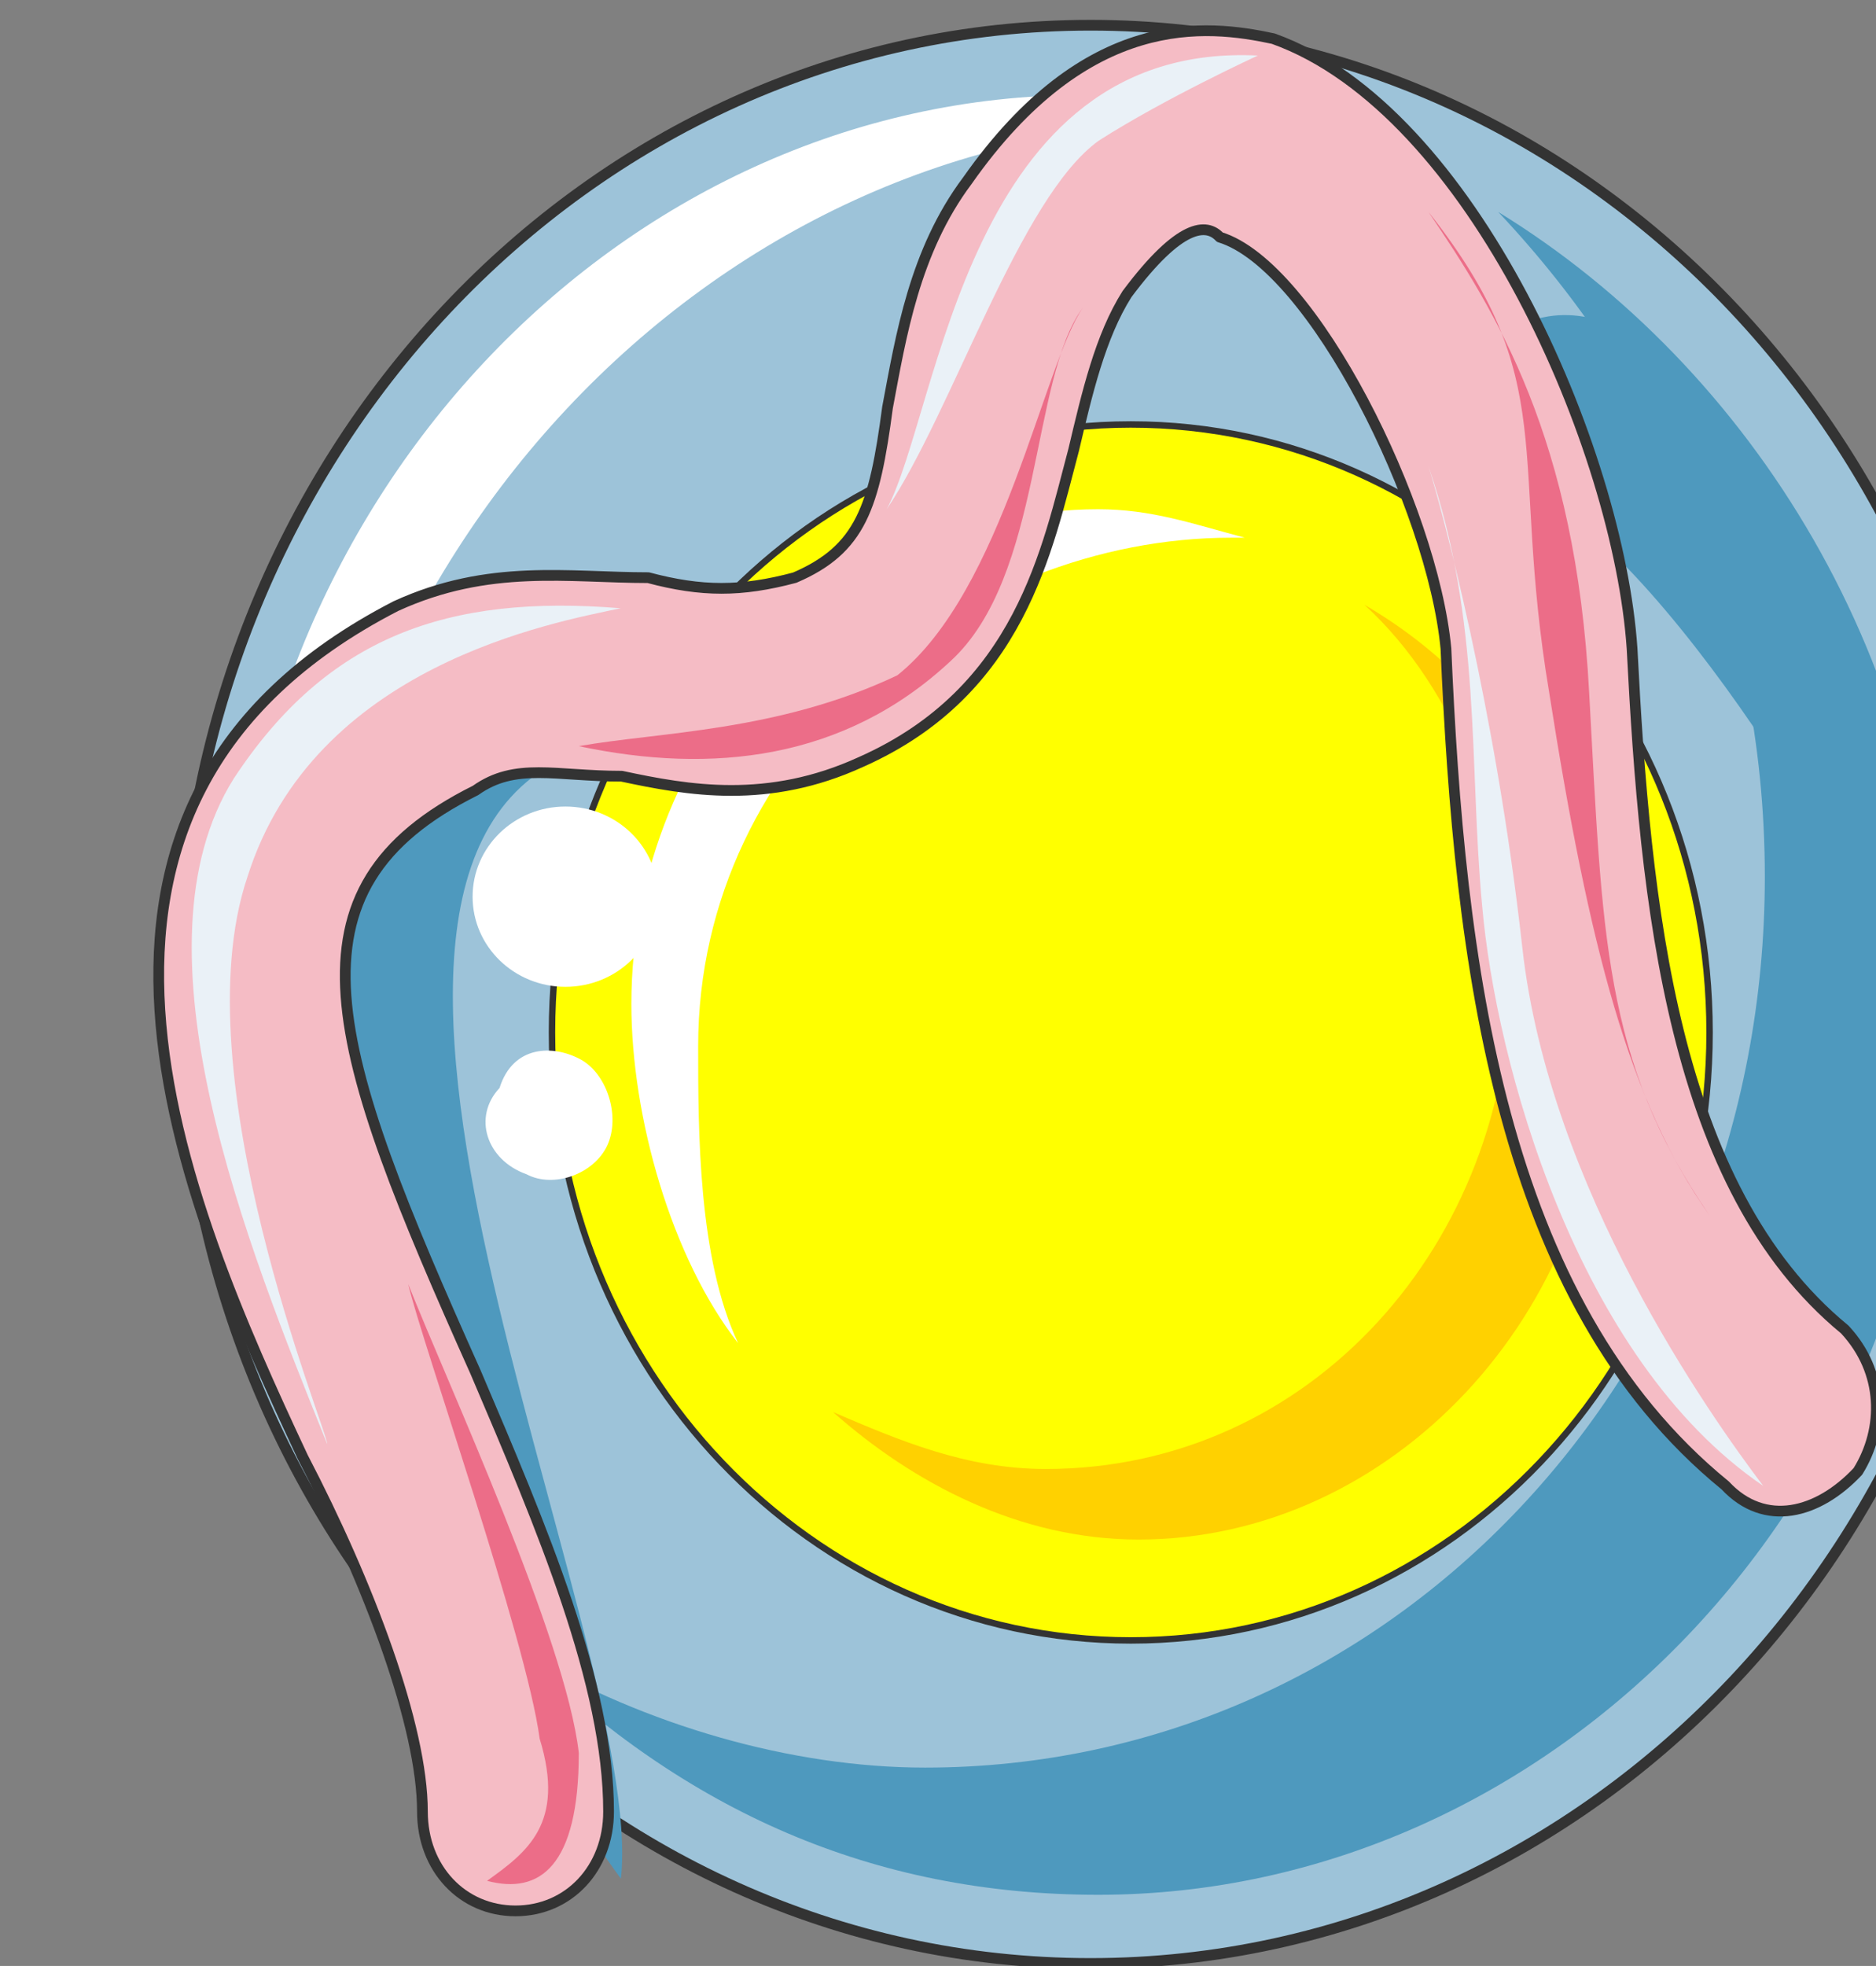 <svg xmlns="http://www.w3.org/2000/svg" version="1.0" viewBox="0 0 139.805 146.457"><rect x="0" y="0" width="139.805" height="146.457" fill="#808080" stroke="none"/><defs><clipPath clipPathUnits="userSpaceOnUse" id="a"><path d="M10.793.96H150.39v146.55H10.793z"/></clipPath></defs><path d="M13.392 74.075C13.392 34.22 43.793 1.88 81.27 1.88c37.497 0 67.879 32.34 67.879 72.196 0 39.876-30.382 72.196-67.88 72.196-37.477 0-67.878-32.32-67.878-72.196z" fill="#9dc3d9" fill-rule="evenodd"/><path d="M13.392 74.075C13.392 34.22 43.793 1.88 81.27 1.88c37.497 0 67.879 32.34 67.879 72.196 0 39.876-30.382 72.196-67.88 72.196-37.477 0-67.878-32.32-67.878-72.196" fill="none" stroke="#333" stroke-width=".8" stroke-linecap="round" stroke-linejoin="round"/><path d="M41.135 76.913c0-25.004 19.328-45.292 43.134-45.292 23.825 0 43.134 20.288 43.134 45.292 0 25.025-19.309 45.293-43.134 45.293-23.806 0-43.134-20.268-43.134-45.293z" fill="#ff0" fill-rule="evenodd"/><path d="M22.346 80.931c0-39.036 30.682-71.737 67.3-71.737 2.958 0 5.936 1.06 8.894 1.06-4.937-2.119-11.873-3.178-17.809-3.178-34.639 0-63.342 30.601-63.342 67.539 0 14.77 4.957 28.483 12.873 40.075-4.937-10.533-7.916-21.087-7.916-33.759z" fill="#fff" fill-rule="evenodd"/><path d="M111.652 15.79c11.933 12.653 19.868 29.503 19.868 49.53 0 36.858-27.803 66.36-62.582 66.36-9.934 0-20.847-3.158-29.802-8.435 11.933 11.593 25.845 17.91 42.714 17.91 33.78 0 62.582-29.483 62.582-66.36 0-25.285-13.891-47.412-32.78-59.005z" fill="#4e99be" fill-rule="evenodd"/><path d="M52.028 77.953c0-22.107 19.868-37.897 39.736-37.897h1c-3.978-1.06-6.956-2.119-10.934-2.119-18.868 0-34.779 16.85-34.779 36.858 0 8.435 2.999 18.948 7.956 25.264-2.979-6.316-2.979-15.79-2.979-22.106z" fill="#fff" fill-rule="evenodd"/><path d="M101.678 45.053c6.936 6.336 10.894 16.89 10.894 27.443 0 20.048-14.851 36.938-34.64 36.938-5.936 0-10.893-2.119-15.85-4.238 5.957 5.277 13.872 9.494 22.767 9.494 18.808 0 34.639-16.87 34.639-36.917 0-14.771-6.916-26.384-17.81-32.72z" fill="#ffd100" fill-rule="evenodd"/><path d="M108.454 36.678c7.955-6.316 26.844 23.166 29.822 30.521 4.957-15.79-16.91-62.122-31.82-35.798z" fill="#4e99be" fill-rule="evenodd"/><path d="M41.135 76.913c0-25.004 19.328-45.292 43.134-45.292 23.825 0 43.134 20.288 43.134 45.292 0 25.025-19.309 45.293-43.134 45.293-23.806 0-43.134-20.268-43.134-45.293" fill="none" stroke="#333" stroke-width=".48" stroke-linecap="round" stroke-linejoin="round"/><path d="M35.219 66.8c0-3.708 3.098-6.716 6.915-6.716 3.828 0 6.916 3.008 6.916 6.716 0 3.717-3.088 6.715-6.916 6.715-3.817 0-6.915-2.998-6.915-6.715zM67.04 33.73c.959-2.11 1.918-2.11 3.837-2.11.96 1.06 1.919 3.159.96 4.218 0 2.099-1.92 2.099-3.838 2.099-.96-1.05-1.919-3.158-.96-4.207zM37.227 81.05c1.01-3.217 4.018-3.217 6.017-2.138 2.009 1.07 3.008 4.278 2.009 6.426-1 2.139-4.008 3.208-6.017 2.139-3.008-1.07-4.017-4.287-2.009-6.426z" fill="#fff" fill-rule="evenodd"/><path d="M44.293 55.626c-25.724 7.376 3.958 66.42 1.979 84.33-10.873-14.752-15.83-34.78-21.767-50.59-6.916-18.969-7.915-23.186 9.894-34.8z" fill="#4e99be" fill-rule="evenodd"/><path clip-path="url(#a)" d="M72.096 13.452c-3.957 5.277-4.957 11.613-5.956 16.91-.98 7.395-1.979 10.553-6.916 12.672-3.977 1.06-6.936 1.06-10.913 0-5.937 0-11.873-1.06-18.809 2.119-28.742 14.79-15.85 44.373-6.936 63.401 4.957 9.514 8.915 20.068 8.915 26.404 0 4.238 2.978 7.396 6.936 7.396 3.957 0 6.936-3.158 6.936-7.396 0-9.494-4.957-21.127-9.914-32.74-10.894-24.305-14.851-35.938 0-43.334 2.978-2.118 5.936-1.059 10.893-1.059 4.957 1.06 10.893 2.119 17.83-1.06 11.892-5.276 13.87-15.85 15.85-23.245.999-4.218 1.978-8.455 3.977-11.613 3.958-5.297 5.936-5.297 6.916-4.238 6.936 2.119 15.85 20.088 16.85 30.642 1 23.246 3.957 48.61 20.807 62.342 2.958 3.178 6.936 2.119 9.894-1.04 1.979-3.178 1.979-7.395-.98-10.573-12.872-10.574-14.87-31.7-15.85-50.73-1-14.79-11.893-40.135-26.744-45.432C89.925 1.818 81.011.76 72.096 13.452z" fill="#f5bcc5" fill-rule="evenodd"/><path clip-path="url(#a)" d="M24.385 107.575c-5.956-14.771-14.91-36.938-6.956-49.59 6.956-10.554 15.91-13.732 28.823-12.672-4.957 1.059-22.846 4.217-27.823 20.047-4.977 14.791 5.956 41.175 5.956 42.215z" fill="#eaf1f7" fill-rule="evenodd"/><path d="M81.89 10.474C75.974 14.71 71.037 30.56 66.08 37.937c3.958-7.376 5.936-34.859 27.663-33.8 0 0-6.916 3.179-11.853 6.337zm24.565 24.265c3.998 11.613 2.999 22.167 3.998 32.72 1 11.593 6.996 33.74 20.947 43.234-3.977-5.257-15.95-22.147-17.949-40.076-1.999-17.929-5.996-32.7-6.996-35.878z" fill="#eaf1f7" fill-rule="evenodd"/><path d="M66.87 50.31c7.915-6.317 10.883-23.186 13.841-27.404-3.948 5.277-2.958 20.028-9.884 26.354-7.915 7.376-17.8 8.425-27.693 6.326 5.936-1.059 14.84-1.059 23.735-5.276zm-26.654 79.212c1.958 6.356-.98 8.474-3.918 10.593 3.918 1.04 6.836-1.06 6.836-9.534-.96-8.455-9.774-27.503-12.712-34.919.979 4.237 8.814 26.464 9.794 33.86zM106.455 15.79c4.997 7.376 10.974 16.85 11.973 35.799 1 17.909 1 27.383 8.975 38.956-5.977-8.415-8.975-19.988-11.953-38.956-2.998-17.89 1-23.146-8.995-35.799z" fill="#ec6d88" fill-rule="evenodd"/><path clip-path="url(#a)" d="M72.096 13.452c-3.957 5.277-4.957 11.613-5.956 16.91-.98 7.395-1.979 10.553-6.916 12.672-3.977 1.06-6.936 1.06-10.913 0-5.937 0-11.873-1.06-18.809 2.119-28.742 14.79-15.85 44.373-6.936 63.401 4.957 9.514 8.915 20.068 8.915 26.404 0 4.238 2.978 7.396 6.936 7.396 3.957 0 6.936-3.158 6.936-7.396 0-9.494-4.957-21.127-9.914-32.74-10.894-24.305-14.851-35.938 0-43.334 2.978-2.118 5.936-1.059 10.893-1.059 4.957 1.06 10.893 2.119 17.83-1.06 11.892-5.276 13.87-15.85 15.85-23.245.999-4.218 1.978-8.455 3.977-11.613 3.958-5.297 5.936-5.297 6.916-4.238 6.936 2.119 15.85 20.088 16.85 30.642 1 23.246 3.957 48.61 20.807 62.342 2.958 3.178 6.936 2.119 9.894-1.04 1.979-3.178 1.979-7.395-.98-10.573-12.872-10.574-14.87-31.7-15.85-50.73-1-14.79-11.893-40.135-26.744-45.432C89.925 1.818 81.011.76 72.096 13.452" fill="none" stroke="#333" stroke-width=".8" stroke-linecap="round" stroke-linejoin="round"/></svg>